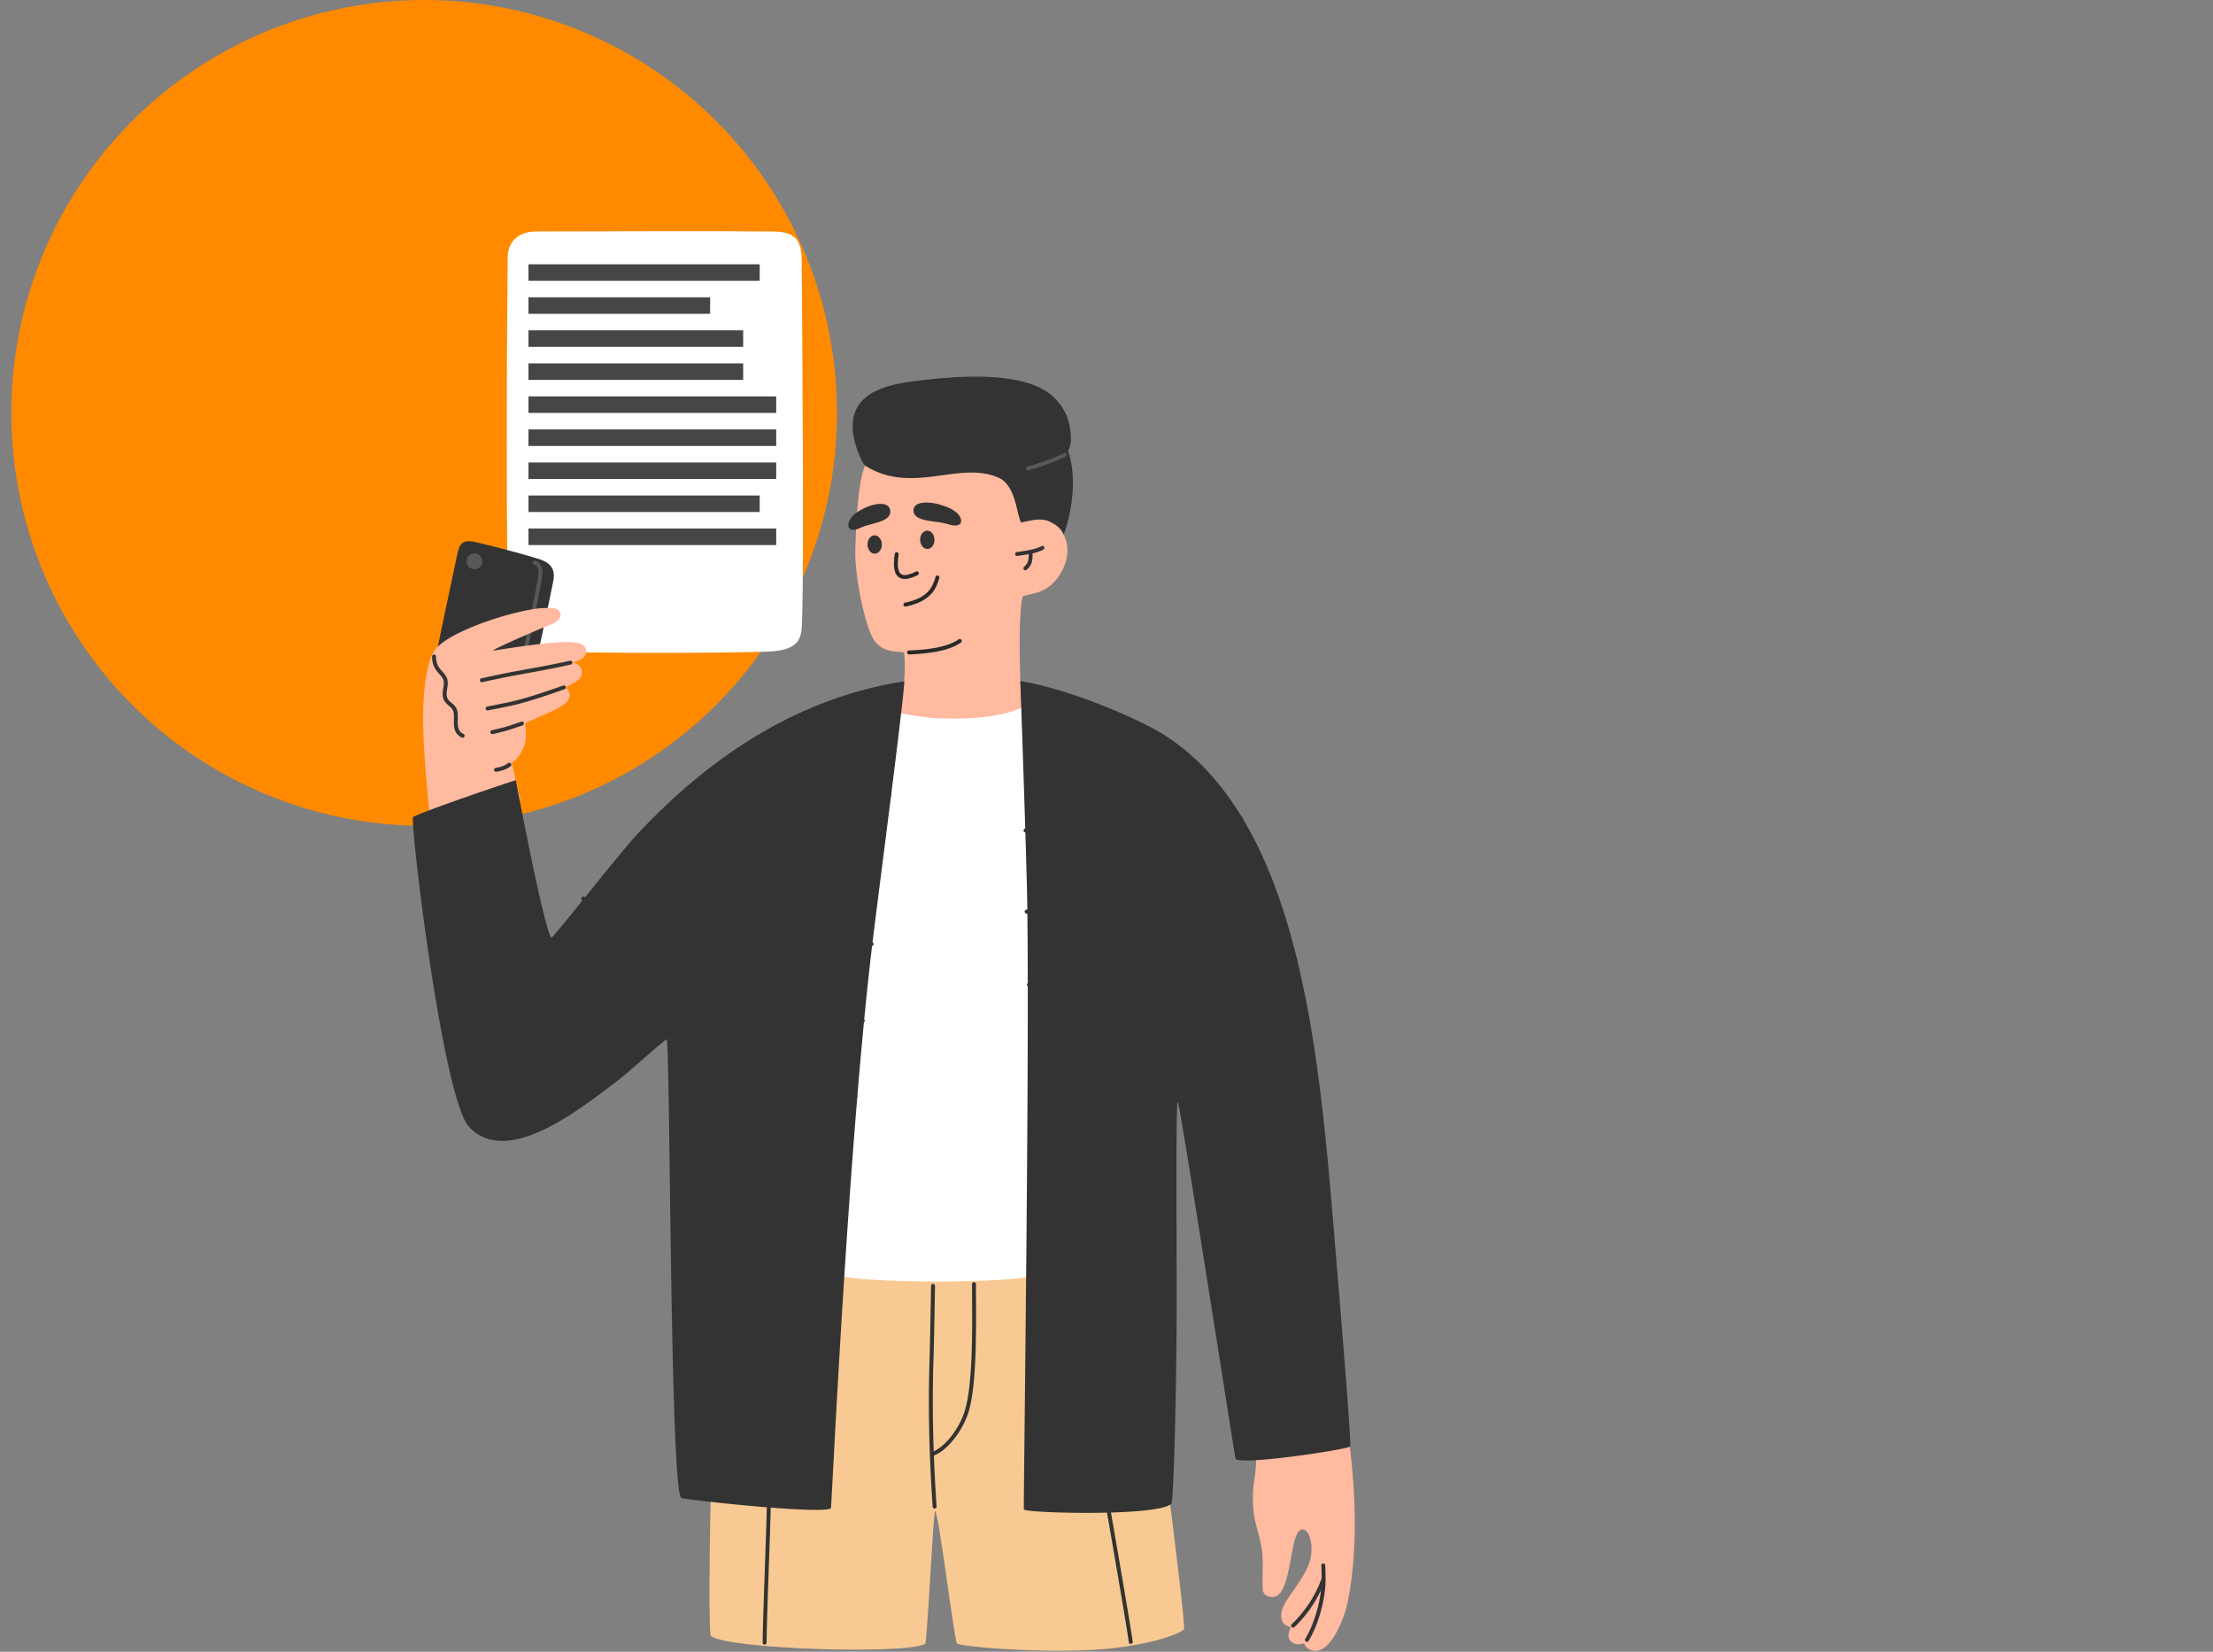 <svg width="134" height="100" fill="none" xmlns="http://www.w3.org/2000/svg"><rect width="100%" height="100%" fill="#808080" stroke="none"/><circle cx="25.684" cy="25" r="25" fill="#FF8A00"/><path fill-rule="evenodd" clip-rule="evenodd" d="M48.546 15.818c-.007-1.127-.266-1.78-1.658-1.8-2.31-.032-10.742-.014-14.408-.004-1.06.002-1.728.58-1.739 1.56-.053 4.828-.11 17.589.053 21.869.033.864.04 1.931 1.528 1.992 2.237.09 10.283.14 14.146.017 2.109-.068 2.07-.946 2.101-1.947.118-3.83.008-16.651-.023-21.687z" fill="#fff"/><path fill-rule="evenodd" clip-rule="evenodd" d="M52.39 28.148c-.214.507-.508 1.62-.6 5.123-.044 1.7.605 4.637 1.09 5.415.65 1.044 1.841.656 1.866.853.167 1.326-.236 3.602-.181 3.668.165.199 2.13.531 3.953.412 1.699-.11 3.383-.45 3.352-.569-.021-.08-.311-5.435.053-6.945.012-.048.814-.146 1.285-.392.989-.516 1.695-1.947 1.332-3.015-.233-.686-.555-1.173-1.577-1.268-.581-.053-1.16.23-1.15.132.002-.023-.016-1-.086-1.305-.33-1.433-.999-1.66-2.249-1.754-2.154-.16-4.606 1.018-7.087-.355z" fill="#FFBA9F"/><path fill-rule="evenodd" clip-rule="evenodd" d="M28.824 32.826c-1.05-.249-1.032.293-1.233 1.2-.123.553-1.305 6.1-1.626 7.891-.095.533-.22 1.18.136 1.666.362.495 1.389.655 1.939.773.418.09 1.404.353 2.186.483 1.214.202 1.325-.536 1.446-1.106.415-1.95 1.09-4.958 1.492-6.91.137-.663.183-.9.333-1.62.235-1.121-.643-1.286-1.233-1.468-.901-.277-2.313-.642-3.44-.909z" fill="#333"/><path fill-rule="evenodd" clip-rule="evenodd" d="M32.343 34.177c.168.056.235.187.256.346.026.194-.013.427-.054.645-.199 1.042-1.354 6.879-1.818 8.586-.062.226-.164.403-.292.51a.391.391 0 01-.373.092.119.119 0 10-.068.229c.396.118.803-.183.962-.768.466-1.711 1.623-7.56 1.822-8.605.047-.243.085-.503.057-.72-.033-.253-.15-.453-.417-.54a.119.119 0 10-.075.225zm-3.623-.673a.48.48 0 00.017.961.48.48 0 00-.018-.961z" fill="#585858"/><path fill-rule="evenodd" clip-rule="evenodd" d="M43.907 76.304c-.734 1.715-1.141 22.561-.852 22.758 1.176.796 11.737 1.112 12.962.47.123-.064.498-8.062.604-8.047.213.029 1.157 7.826 1.328 8.023.126.145 4.343.579 8.117.386 2.571-.133 4.954-.723 5.628-1.244.18-.139-2.72-22.442-2.82-22.542-.114-.115-19.547 1.447-24.967.196z" fill="#F8C992"/><path fill-rule="evenodd" clip-rule="evenodd" d="M76.02 87.484c-.058-.708 5.436-1.88 5.547-1.136.532 3.572.692 7.405.032 10.677-.16.795-.984 3.148-2.113 2.908-.308-.066-.487-.299-.495-.416-.006-.082-.53.252-.893-.229-.208-.274.055-.683.037-.752-.014-.054-.401-.109-.505-.412-.333-.968 1.048-1.943 1.628-3.446.322-.836.118-2.088-.402-2.08-.434.007-.582 1.178-.755 2.102-.23 1.223-.536 2.283-1.379 1.915a.44.44 0 01-.262-.377c-.041-.613.039-1.498-.033-2.259-.083-.883-.489-1.735-.543-2.668-.112-1.925.302-1.807.136-3.827zM33.092 36.81c.239.004.643-.049.795.23.186.339-.12.603-.556.778-1.295.52-3.525 1.517-3.474 1.57.016.017 3.42-.579 4.688-.51.344.018.944.074.952.533.009.55-.792.672-.795.694-.008.048.504.05.54.588.03.464-.496.636-.967.909-.046.027.238.195.224.495-.017.372-.334.526-.538.676-.36.262-2.16.964-2.154 1.036.02.222.108.843-.05 1.304-.293.85-.775 1.044-.764 1.089.049.199.518 2.234.518 2.234l-5.452 1.28s-.316-2.687-.423-5.291c-.069-1.664.039-4.42.826-5.23 1.145-1.18 5.235-2.411 6.63-2.385z" fill="#FFBA9F"/><path fill-rule="evenodd" clip-rule="evenodd" d="M46.43 91.305c-.02 1.189-.25 6.956-.25 8.145a.119.119 0 00.238 0c0-1.188.23-6.953.25-8.142a.119.119 0 10-.238-.003zm20.597.255c.052.307 1.151 6.608 1.326 7.875a.12.12 0 00.236-.032c-.175-1.27-1.276-7.575-1.327-7.882a.119.119 0 00-.235.04z" fill="#333"/><path fill-rule="evenodd" clip-rule="evenodd" d="M54.2 43.12c.205.054 1.789.326 2.379.355 4.502.228 5.443-.869 5.46-.633.215 2.986.715 34.392.487 34.434-2.734.502-11.394.35-11.851-.116-.412-.418 2.096-25.804 3.525-34.04z" fill="#fff"/><path fill-rule="evenodd" clip-rule="evenodd" d="M61.782 41.234c.048 1.245.316 9.141.394 12.254.207 8.289-.215 37.707-.18 37.895.042.226 8.103.448 8.932-.34.136-.128.323-6.93.32-12.468-.002-5.266-.052-11.85.067-11.866.12-.017 3.372 20.998 3.498 21.596.099.467 6.935-.565 6.947-.737.04-.612-.564-7.937-.885-11.777-.943-11.266-1.917-25.933-10.42-31.322-1.315-.834-5.527-2.726-8.673-3.235zm-7.024.016c-.09 1.579-1.4 11.555-1.88 15.427-1.514 12.189-2.52 34.53-2.563 34.62-.195.415-7.803-.38-9.048-.594-.706-.122-.676-27.448-.9-27.768-.05-.07-2.373 2.058-3.133 2.621-1.924 1.424-6.514 5.203-8.84 2.658-1.602-1.751-3.6-18.63-3.377-18.753.657-.363 6.212-2.258 6.22-2.217 1.061 5.595 1.932 9.462 2.158 9.521.1.026 4.066-5.046 5.152-6.213 4.105-4.408 9.446-8.254 16.212-9.302zm6.845-7.592c.645-.09 1.197-.176 1.574-.384a.119.119 0 10-.114-.209c-.358.197-.882.272-1.493.357a.119.119 0 10.033.236z" fill="#333"/><path fill-rule="evenodd" clip-rule="evenodd" d="M62.285 33.452c.004.365.015.627-.283.873a.119.119 0 00.15.183c.366-.3.375-.612.371-1.058a.119.119 0 00-.238.002zm-36.121 6.296c-.002.571.238.84.45 1.077.116.13.226.244.253.418.026.166-.012.337-.038.507-.03.203-.044.405.036.598.077.184.22.298.357.416.105.09.208.184.24.349.05.257.006.546.026.805.025.306.128.575.49.74a.12.12 0 00.099-.217c-.264-.12-.334-.32-.352-.541-.02-.269.023-.568-.03-.833-.044-.225-.174-.36-.318-.483-.11-.095-.231-.18-.292-.327-.064-.152-.044-.311-.02-.472.029-.194.067-.39.037-.58-.035-.22-.163-.374-.31-.539-.182-.202-.392-.43-.39-.918a.119.119 0 00-.238 0zm36.018 5.532c.923-.834 1.479-2.206 1.725-3.094a.119.119 0 00-.229-.064c-.237.855-.767 2.178-1.655 2.982a.119.119 0 10.16.176zm-5.804 32.553c-.003.331-.058 3.428-.09 4.401-.103 3.022-.015 5.978.185 8.988a.119.119 0 00.238-.016c-.2-3.002-.287-5.95-.186-8.964.033-.974.088-4.075.091-4.407a.12.12 0 00-.238-.002z" fill="#333"/><path fill-rule="evenodd" clip-rule="evenodd" d="M56.577 88.113c.953-.405 1.785-1.689 2.07-2.624.55-1.811.449-5.694.449-7.745a.119.119 0 00-.238 0c0 2.033.106 5.88-.44 7.675-.266.88-1.038 2.094-1.934 2.475a.119.119 0 00.093.219zm23.43 6.657c.014.29.021.582.02.873-.004 1.111-.4 2.602-.99 3.573a.119.119 0 10.203.124c.61-1.005 1.02-2.547 1.025-3.696 0-.295-.006-.591-.02-.886a.12.12 0 00-.238.011z" fill="#333"/><path fill-rule="evenodd" clip-rule="evenodd" d="M78.38 98.505c.86-.803 1.533-1.891 1.863-2.851a.119.119 0 10-.225-.078c-.319.928-.97 1.979-1.8 2.755a.119.119 0 10.162.174z" fill="#333"/><path fill-rule="evenodd" clip-rule="evenodd" d="M55.472 34.599a2.137 2.137 0 01-.544.202.536.536 0 01-.31-.016c-.136-.057-.196-.197-.227-.357-.055-.29-.005-.648.023-.86a.119.119 0 10-.236-.031c-.03.23-.08.62-.02.936.046.244.16.444.369.532.262.11.587.004.835-.093a1.73 1.73 0 00.228-.107.12.12 0 00-.118-.206zm1.174.334a2.619 2.619 0 01-.244.608c-.345.579-.99.821-1.617.95a.12.12 0 00.048.233c.69-.142 1.394-.424 1.773-1.061.124-.208.2-.432.268-.663a.119.119 0 10-.228-.067zm1.398 3.779c-.412.279-1.163.602-3.01.67a.12.12 0 00.009.239c1.925-.072 2.704-.421 3.135-.712a.119.119 0 10-.133-.197z" fill="#292929"/><path fill-rule="evenodd" clip-rule="evenodd" d="M56.386 30.444c.316.037.618.124.922.241.308.119.664.312.824.611.101.191.106.431-.142.5-.247.067-.552-.06-.789-.113-.475-.11-1.006-.107-1.462-.28a.854.854 0 01-.234-.126c-.19-.153-.216-.309-.181-.476.067-.322.534-.42 1.062-.357zm-3.5.121a3.2 3.2 0 00-.804.334c-.265.15-.564.377-.675.691-.071.2-.05.44.181.482.23.042.49-.114.698-.192.417-.157.895-.208 1.287-.427a.758.758 0 00.197-.15.465.465 0 00.111-.491c-.095-.314-.526-.363-.995-.247zm3.256 1.564c-.238.003-.43.253-.425.558.004.305.2.55.44.548.238-.003.429-.253.425-.559-.004-.305-.2-.55-.44-.547zm-3.186.285c-.238.003-.43.253-.425.558.004.306.2.55.44.548.238-.003.429-.253.425-.558-.004-.306-.2-.55-.44-.548zm-23.753 8.885c.132-.029 1.385-.298 1.769-.369 1.201-.221 2.412-.428 3.606-.699a.12.12 0 00-.053-.232c-1.19.27-2.398.476-3.596.697-.385.071-1.644.342-1.776.37a.119.119 0 00.05.233zm.34 1.711a50.345 50.345 0 001.535-.313c.993-.23 2.175-.642 3.107-.97a.119.119 0 00-.08-.224c-.924.325-2.096.734-3.081.962a50.56 50.56 0 01-1.524.31.119.119 0 00.043.234zm.295 1.433c.145-.031.478-.113.622-.15.415-.104.816-.252 1.2-.382a.12.12 0 00-.076-.225c-.379.127-.773.274-1.182.377-.143.036-.47.116-.614.147a.119.119 0 00.05.233zm.197 2.285c.478-.08.65-.18.875-.33a.119.119 0 00-.133-.198c-.2.134-.355.222-.78.294a.12.12 0 00.038.234zm-3.005 4.244c.47 2.619 1.24 9.001 1.933 11.576.148.55.312 1.264.612 1.86.208.414.482.772.855.99.503.295 1.07.33 1.641.22.826-.16 1.658-.626 2.289-1.004 2.773-1.665 5.318-3.916 7.42-6.369a.119.119 0 00-.18-.155c-2.086 2.434-4.61 4.668-7.363 6.32-.61.366-1.412.82-2.21.974-.514.099-1.024.074-1.477-.191-.334-.196-.576-.52-.763-.892-.292-.581-.45-1.278-.594-1.814-.692-2.571-1.46-8.943-1.928-11.557a.119.119 0 10-.235.042z" fill="#333"/><path fill-rule="evenodd" clip-rule="evenodd" d="M29.433 50.065c.168.962 1.395 6.795 2.004 8.14.213.473.491.718.797.818.304.1.64.056.98-.07.632-.234 1.278-.751 1.727-1.02 1.961-1.174 6.786-5.353 7.409-5.768a.12.12 0 00-.132-.198c-.622.415-5.44 4.59-7.399 5.762-.44.263-1.07.772-1.688 1.001-.285.106-.567.151-.823.067-.254-.083-.477-.296-.654-.69-.605-1.335-1.82-7.128-1.987-8.083a.12.12 0 00-.234.041z" fill="#333"/><path fill-rule="evenodd" clip-rule="evenodd" d="M37.96 51.663c.094.215.182.433.273.65.272.645.544 1.29.81 1.938a71.482 71.482 0 012.125 5.974.119.119 0 00.228-.07 71.776 71.776 0 00-2.133-5.994c-.267-.649-.538-1.295-.81-1.941-.092-.218-.18-.436-.275-.652a.119.119 0 00-.218.095zm-2.753 2.765a397.538 397.538 0 012.618 10.17.12.12 0 00.231-.055 396.664 396.664 0 00-2.62-10.178.119.119 0 10-.23.063zm-1.933 2.618c.009.825.015 1.65.005 2.475-.038 2.927-.171 4.793-.275 8.492a.12.12 0 00.238.007c.103-3.7.237-5.567.275-8.496.01-.827.004-1.654-.005-2.48a.119.119 0 00-.238.002zm-5.776 7.514a62.31 62.31 0 011.137-2.173c1.276-2.31 2.638-4.556 4.287-6.604a.12.12 0 00-.186-.149c-1.656 2.059-3.026 4.316-4.31 6.638a62.61 62.61 0 00-1.14 2.182.119.119 0 10.212.106zm-1.319-7.508c.43-.37.885-.715 1.337-1.058 1.487-1.13 3.058-2.055 4.602-3.085a.119.119 0 00-.132-.198c-1.548 1.032-3.123 1.96-4.614 3.093-.456.347-.914.694-1.348 1.067a.119.119 0 10.155.18zm5.268-7.557a.119.119 0 00.111-.1.112.112 0 00-.035-.105c-.006-.006-.047-.044-.121-.029-.091.02-.554.16-.591.173-.495.17-.984.347-1.473.525-1.449.528-2.64 1-4.026 1.597a.119.119 0 00.094.219 70.898 70.898 0 014.013-1.592c.488-.178.976-.355 1.469-.524.034-.011.515-.151.56-.164zm-.124-.132a.11.11 0 00.027.09.119.119 0 01-.027-.09z" fill="#333"/><path fill-rule="evenodd" clip-rule="evenodd" d="M33.253 57.003a67.22 67.22 0 01-.15.879c-.117.662-.232 1.323-.368 1.982a.12.12 0 00.233.048c.136-.661.251-1.324.37-1.989.036-.208.117-.674.15-.883a.119.119 0 00-.235-.037zm17.119-14.465c-.312 3.412-.822 9.271-1.025 12.18-.78 11.192-1.744 22.982-1.483 34.204a.12.12 0 00.238-.005c-.26-11.216.703-22.998 1.483-34.182.202-2.908.712-8.765 1.024-12.175a.119.119 0 00-.237-.022zm15.363.084a2141.03 2141.03 0 01-.157 12.072c-.2 11.37-.371 23.227-.915 34.614a.12.12 0 00.238.012c.544-11.39.714-23.25.915-34.621.052-2.956.12-8.606.157-12.075a.12.12 0 00-.238-.002zm5.189 8.053c.707 3.395 1.484 7.892 2.066 10.79 1.591 7.927 3.033 16.57 4.553 24.7a.119.119 0 00.234-.043c-1.52-8.132-2.962-16.776-4.553-24.703-.582-2.9-1.36-7.397-2.067-10.793a.119.119 0 10-.233.049zm3.278-2.229c.664 3.405 1.619 8.913 2.164 11.818 1.49 7.947 3.124 17.18 4.54 25.33a.119.119 0 10.235-.04C79.724 77.401 78.09 68.167 76.6 60.22c-.545-2.905-1.5-8.414-2.164-11.82a.119.119 0 00-.234.046zm-28.54-3.577c-.04.385-.142 1.31-.183 1.694-.109 1.012-.225 2.024-.319 3.037-.298 3.23-.534 6.464-.706 9.703-.253 4.76-.449 9.519-.724 14.277-.286 4.942-.349 9.813-.335 14.994a.119.119 0 10.238 0c-.014-5.177.049-10.043.334-14.98.276-4.759.472-9.518.724-14.278.173-3.236.408-6.467.706-9.694.094-1.012.21-2.022.318-3.033.042-.385.144-1.311.184-1.696a.12.12 0 00-.237-.024zm23.826-.703c.001.399.007 1.359.009 1.758.004 1.047.013 2.095.01 3.144-.014 3.344-.063 6.69-.148 10.039-.126 4.924-.284 9.848-.397 14.772-.117 5.11-.375 10.068-.677 15.416a.119.119 0 10.238.013c.302-5.35.56-10.31.677-15.423.113-4.925.27-9.848.397-14.772.085-3.351.134-6.698.147-10.044.004-1.05-.005-2.098-.01-3.147l-.008-1.756a.119.119 0 10-.238 0z" fill="#333"/><path fill-rule="evenodd" clip-rule="evenodd" d="M40.978 84.721c.873.108 2.134.28 3.01.365 1.987.195 4.299.381 6.297.276a.119.119 0 00-.012-.237c-1.988.104-4.286-.082-6.262-.276-.874-.086-2.133-.256-3.004-.364a.119.119 0 10-.03.236zm21.43.689c.872.03 2.133.076 3.008.1 1.983.053 3.812.158 5.434.164a.119.119 0 10.001-.238c-1.62-.006-3.448-.111-5.429-.164-.874-.024-2.134-.07-3.006-.1a.12.12 0 00-.008.238zm11.514-3.619c.867-.103 2.12-.249 2.988-.359 1.969-.25 2.396-.267 4-.508a.119.119 0 00-.035-.235c-1.602.24-2.029.258-3.995.507-.867.11-2.12.256-2.986.36a.119.119 0 10.028.236zm-.559-4.539c.902-.106 2.207-.254 3.111-.366 2.05-.255 2.495-.27 4.165-.52a.119.119 0 00-.035-.236c-1.668.25-2.113.265-4.16.52-.903.112-2.207.26-3.11.365a.119.119 0 00.028.237zm-.679-4.713c.94-.107 2.299-.257 3.24-.372 2.134-.261 2.598-.272 4.337-.532a.12.12 0 00-.035-.235c-1.736.26-2.2.27-4.331.53-.94.116-2.299.265-3.238.372a.12.12 0 00.027.237zm-.73-4.266c.973-.117 2.378-.283 3.352-.407 2.207-.282 2.687-.304 4.486-.575a.119.119 0 00-.035-.235c-1.797.27-2.276.292-4.481.574-.974.124-2.378.29-3.35.407a.119.119 0 00.029.236zM71 63.482c1-.119 2.45-.284 3.453-.41 2.274-.285 2.77-.303 4.623-.582a.119.119 0 10-.035-.235c-1.852.278-2.346.296-4.618.58-1.003.127-2.45.292-3.452.41a.12.12 0 00.028.237zm-.443-4.424c.972-.117 2.378-.283 3.352-.407 2.207-.282 2.687-.304 4.486-.575a.12.12 0 00-.035-.235c-1.798.27-2.277.292-4.482.574-.973.124-2.377.29-3.35.407a.119.119 0 10.03.236zm-.282-4.421c.834-.097 2.04-.231 2.875-.334 1.894-.234 2.306-.245 3.85-.477a.119.119 0 10-.036-.235c-1.54.23-1.952.242-3.843.475-.835.103-2.04.238-2.873.334a.119.119 0 10.027.236zm.874-4.45c.495-.066 1.209-.159 1.704-.227 1.124-.154 1.367-.174 2.283-.313a.119.119 0 10-.035-.236c-.916.14-1.158.16-2.28.313-.495.068-1.21.162-1.703.227a.119.119 0 00.031.236zm-8.604 30.707c.873.03 2.134.076 3.008.1 1.983.053 3.813.158 5.435.164a.119.119 0 000-.238c-1.62-.006-3.447-.11-5.428-.164-.874-.023-2.135-.07-3.007-.1a.119.119 0 00-.008.238zm-.034-4.332c.873.03 2.133.076 3.008.1 1.983.053 3.813.158 5.435.164a.119.119 0 000-.238c-1.62-.006-3.447-.11-5.428-.164-.875-.024-2.135-.07-3.007-.1a.12.12 0 00-.008.238zm-.104-4.183c.873.029 2.133.076 3.008.1 1.983.053 3.813.158 5.435.164a.119.119 0 000-.238c-1.62-.006-3.447-.111-5.428-.165-.875-.023-2.135-.07-3.007-.1a.12.12 0 00-.008.239zm.113-4.192c.872.03 2.133.076 3.008.1 1.982.053 3.812.158 5.434.164a.119.119 0 100-.238c-1.62-.006-3.447-.11-5.428-.164-.875-.024-2.135-.07-3.007-.1a.119.119 0 00-.008.238zm-.05-4.344c.872.03 2.133.077 3.008.1 1.983.053 3.812.159 5.434.165a.119.119 0 00.001-.238c-1.62-.006-3.448-.111-5.43-.165-.873-.023-2.133-.07-3.006-.1a.12.12 0 00-.008.238zm-.174-4.105c.835.03 2.042.076 2.88.1 1.899.053 3.65.158 5.204.164a.119.119 0 000-.238c-1.55-.006-3.3-.11-5.197-.164-.838-.024-2.044-.07-2.879-.1a.119.119 0 00-.008.238zm-.136-4.426c.835.03 2.043.076 2.88.1 1.9.053 3.651.158 5.204.164a.12.12 0 00.001-.238c-1.551-.006-3.301-.11-5.198-.164-.837-.023-2.044-.07-2.879-.1a.119.119 0 10-.008.238zm-.067-4.914c.92.03 2.248.076 3.17.1 2.09.053 4.02.159 5.729.165a.119.119 0 100-.238c-1.708-.006-3.634-.111-5.723-.165-.921-.023-2.25-.07-3.169-.1a.119.119 0 00-.007.238zm-.006-4.324c1.016.03 2.485.076 3.504.1 2.31.053 4.442.159 6.331.165a.119.119 0 10.001-.238c-1.888-.006-4.018-.111-6.326-.165-1.019-.023-2.487-.07-3.503-.1a.12.12 0 00-.007.238zm-21.133 34.07c.904.085 2.21.22 3.116.288 2.057.155 4.449.302 6.516.219a.119.119 0 00-.01-.238c-2.058.083-4.44-.064-6.488-.218-.905-.068-2.209-.203-3.111-.288a.119.119 0 00-.023.237zm.035-4.719c.936.068 2.288.175 3.226.229 2.129.122 4.604.239 6.744.173a.12.12 0 00-.008-.238c-2.133.066-4.6-.051-6.722-.173-.938-.054-2.288-.16-3.223-.228a.119.119 0 10-.017.237zm-.129-4.985c.99.055 2.418.14 3.41.182 2.247.097 4.861.189 7.121.137a.119.119 0 10-.005-.238c-2.256.052-4.864-.04-7.107-.137-.99-.043-2.418-.127-3.406-.18a.12.12 0 00-.012.237zm-.154-4.273c1.042.054 2.55.139 3.595.181 2.371.097 5.128.19 7.512.137a.12.12 0 00-.005-.237c-2.38.052-5.13-.04-7.497-.137-1.045-.043-2.551-.128-3.593-.181a.119.119 0 10-.012.237zm.444-4.57c1.042.054 2.55.139 3.595.181 2.37.097 5.128.19 7.512.137a.12.12 0 00-.006-.238c-2.379.052-5.13-.04-7.497-.137-1.045-.042-2.55-.127-3.592-.18a.12.12 0 00-.012.237zm.814-4.586c1.017.045 2.487.115 3.507.15 2.312.08 5.001.158 7.326.114a.12.12 0 00-.004-.237c-2.321.043-5.005-.034-7.314-.114-1.02-.036-2.488-.106-3.505-.15a.119.119 0 10-.01.237zm.525-4.543c.992.037 2.426.096 3.42.125 2.256.067 4.879.131 7.147.095a.12.12 0 00-.004-.238c-2.264.036-4.883-.028-7.135-.095-.995-.029-2.428-.087-3.42-.124a.119.119 0 10-.008.237zm-.205-4.461c1.087.037 2.657.096 3.747.125 2.47.067 5.344.131 7.828.095a.119.119 0 00-.003-.238c-2.481.036-5.35-.028-7.818-.094-1.09-.03-2.66-.089-3.746-.125a.119.119 0 10-.008.237zm5.479-4.289c.476.01 1.163.025 1.64.033 1.08.017 2.337.034 3.424.024a.119.119 0 00-.002-.237 149.63 149.63 0 01-3.419-.025c-.476-.008-1.163-.023-1.638-.032a.119.119 0 10-.005.237z" fill="#333"/><path fill-rule="evenodd" clip-rule="evenodd" d="M52.19 41.972c.364 1.265 1.082 3.123 1.712 4.174a.119.119 0 00.204-.122c-.622-1.037-1.328-2.87-1.687-4.118a.12.12 0 00-.229.066zM41.131 88.559c2.209.526 7.08.694 9.026.694a.119.119 0 000-.238c-1.934 0-6.776-.165-8.97-.688a.119.119 0 10-.056.232zm.779-40.989c.237 1.633.33 2.84.325 3.834-.015 3.71-.442 7.485-1.806 10.957a.119.119 0 10.221.087c1.375-3.5 1.807-7.303 1.823-11.043.004-1.003-.089-2.221-.327-3.87a.119.119 0 00-.236.035zm20.282 41.735c2.293.221 6.833.235 8.717-.01a.12.12 0 00-.03-.235c-1.873.242-6.385.228-8.664.008a.12.12 0 00-.023.237zm2.598-12.422c-.144-.337-.443-1.097-.546-1.46a1.39 1.39 0 01-.024-.102 7.57 7.57 0 01.332-.166c1.007-.473 3.74-1.688 6.525-3.658a.119.119 0 00-.137-.194c-2.77 1.958-5.487 3.166-6.49 3.637a3.74 3.74 0 00-.4.204.172.172 0 00-.064.075.197.197 0 00-.01.086c.003.04.017.103.04.184.115.407.474 1.308.595 1.58a.116.116 0 00.081.07.146.146 0 00.06.002 1.01 1.01 0 00.162-.05c.602-.221 2.852-1.239 4.492-2.232.713-.432 1.311-.861 1.617-1.218a.119.119 0 10-.18-.155c-.883 1.03-4.277 2.654-5.616 3.223a7.86 7.86 0 01-.437.174zm7.404-30.214c-.459 1.148-1.182 3.22-1.47 4.424-1.247 5.186-.052 10.208.443 15.404a.119.119 0 00.236-.023c-.492-5.169-1.688-10.166-.449-15.326.287-1.194 1.006-3.25 1.461-4.391a.119.119 0 00-.22-.088zm2.622 39.657h-.001a.12.12 0 00-.143.16c.006.013.034.07.117.077.105.01.651-.018.69-.021.5-.035.997-.085 1.494-.138 1.474-.156 3.065-.436 4.503-.743a.119.119 0 10-.05-.233c-1.43.305-3.012.584-4.478.74-.494.052-.99.102-1.486.137l-.647.02zm.083.14l-.002.006.002-.006zm0-.051zM52.4 28.2c-.148-.093-.405-.706-.515-1.025-.511-1.484-.329-2.826 1.21-3.533.77-.354 1.63-.486 2.462-.589 2.153-.264 6.629-.7 8.316 1.063.64.669.938 1.32.974 2.491.01.34-.18.681-.163.728.558 1.626.191 3.802-.277 5.03-.005.012-.11-.493-.967-.834-.607-.24-1.599.165-1.634.08a8.137 8.137 0 01-.233-.844c-.148-.653-.433-1.528-1.052-1.818-2.388-1.12-5.258 1.052-8.122-.75z" fill="#333"/><path fill-rule="evenodd" clip-rule="evenodd" d="M62.274 28.478c.646-.174 1.664-.536 2.262-.835a.119.119 0 00-.107-.213c-.585.293-1.584.648-2.217.819a.119.119 0 00.062.23z" fill="#585858"/><path fill="#464646" d="M32 16h14v1H32zm0 2h11v1H32zm0 2h13v1H32zm0 2h13v1H32zm0 2h15v1H32zm0 2h15v1H32zm0 2h15v1H32zm0 2h14v1H32zm0 2h15v1H32z"/></svg>